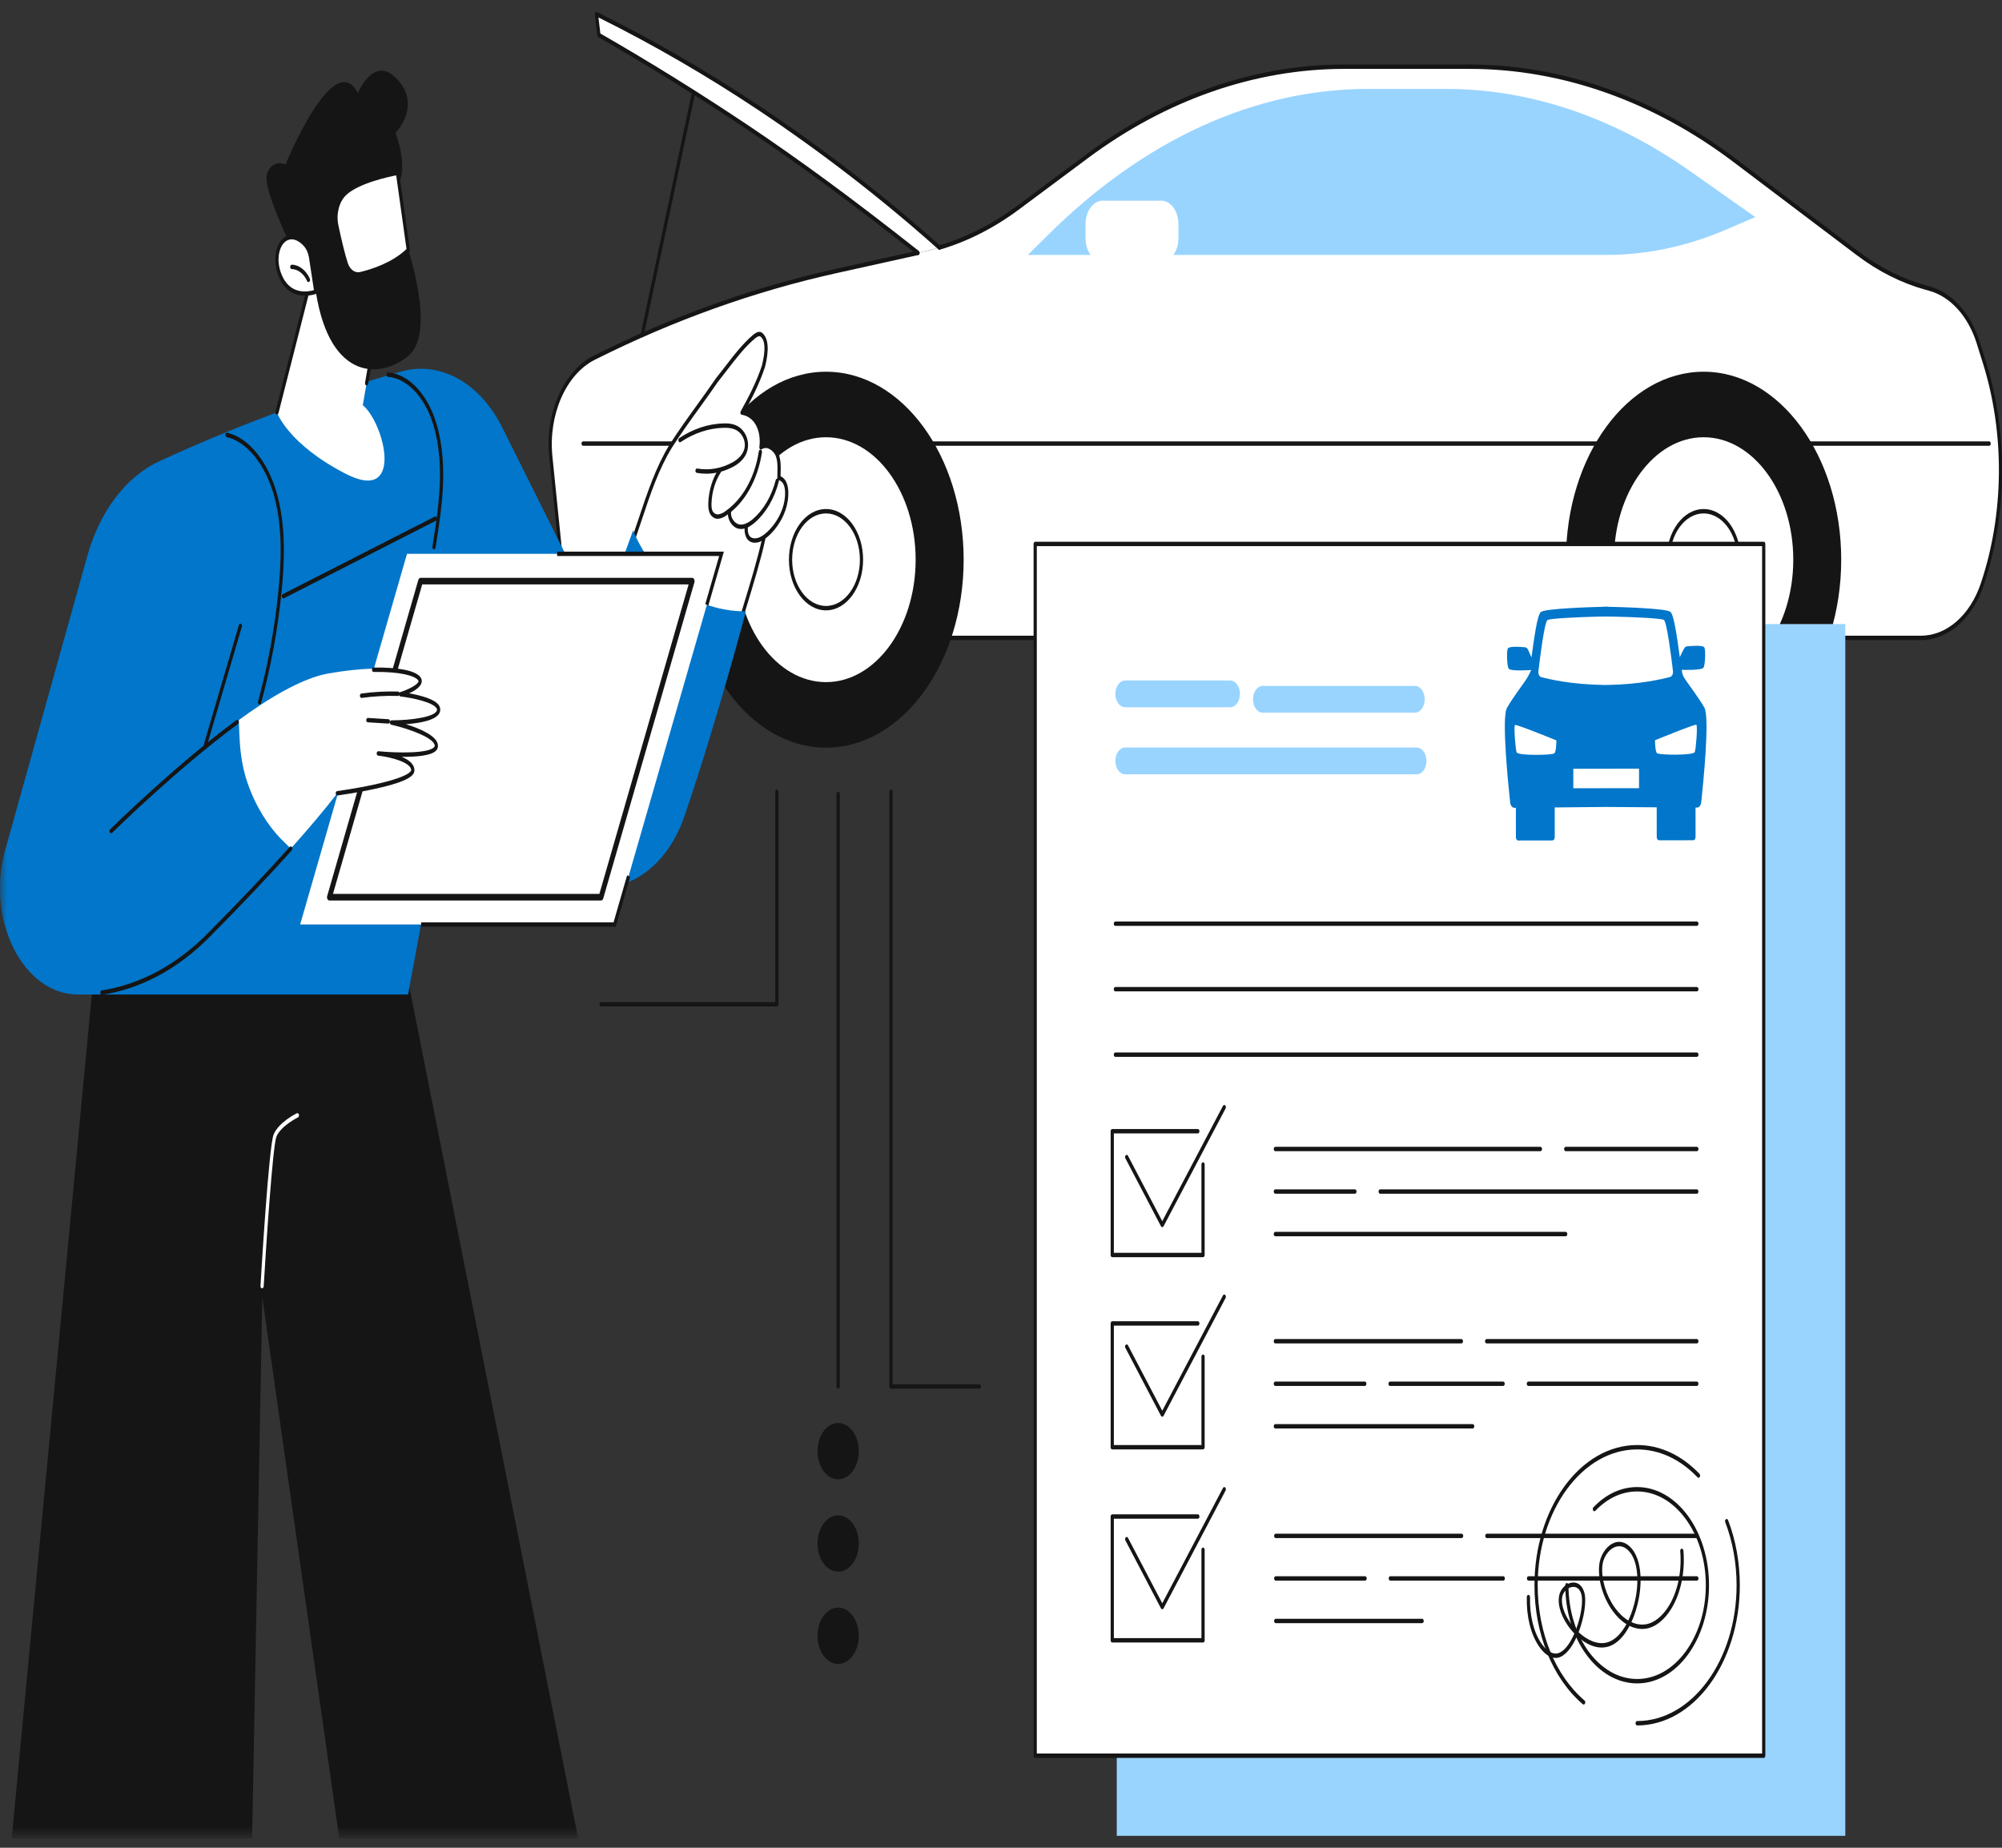 <svg width="143" height="132" viewBox="0 0 143 132" fill="none" xmlns="http://www.w3.org/2000/svg">
<rect x="0" y="0" width="143" height="132" fill="#333333" stroke="none"/>
<path d="M44.846 45.569H137.222C139.101 45.569 140.807 44.073 141.591 41.74C143.279 36.713 143.331 30.944 141.734 25.861L141.298 24.47C140.676 22.491 139.384 21.055 137.839 20.625L137.551 20.545C135.845 20.07 134.203 19.243 132.68 18.092L123.879 11.44C118.088 7.061 111.576 4.764 104.957 4.764H96.028C89.606 4.764 83.287 6.964 77.648 11.164L72.736 14.821C70.643 16.379 68.373 17.441 66.022 17.962L59.72 19.36C53.868 20.658 48.12 22.714 42.553 25.501L42.45 25.553C40.325 26.616 39.031 29.56 39.343 32.622L40.085 39.908C40.415 43.153 42.447 45.569 44.846 45.569Z" fill="white"/>
<path d="M137.223 45.726H44.846C42.404 45.726 40.308 43.234 39.972 39.929L39.23 32.643C38.913 29.531 40.251 26.487 42.411 25.405L42.514 25.354C48.074 22.57 53.857 20.501 59.702 19.205L65.55 17.909C65.613 17.894 65.672 17.952 65.682 18.038C65.693 18.123 65.65 18.204 65.587 18.218L59.739 19.515C53.908 20.808 48.139 22.871 42.593 25.648L42.49 25.7C40.43 26.731 39.155 29.633 39.457 32.6L40.199 39.886C40.52 43.036 42.518 45.412 44.846 45.412H137.223C139.051 45.412 140.725 43.945 141.487 41.675C143.159 36.697 143.21 30.955 141.629 25.923L141.193 24.531C140.586 22.601 139.325 21.198 137.817 20.779L137.529 20.698C135.811 20.22 134.16 19.39 132.625 18.228L123.825 11.577C118.065 7.222 111.541 4.921 104.957 4.921H96.029C89.645 4.921 83.308 7.128 77.703 11.301L72.791 14.959C71 16.293 69.092 17.261 67.119 17.838C67.056 17.857 66.996 17.803 66.983 17.718C66.969 17.634 67.009 17.55 67.071 17.532C69.022 16.96 70.91 16.003 72.681 14.684L77.593 11.026C83.232 6.827 89.607 4.608 96.029 4.608H104.957C111.58 4.608 118.142 6.923 123.936 11.302L132.737 17.954C134.25 19.1 135.879 19.918 137.575 20.391L137.863 20.471C139.444 20.911 140.767 22.383 141.403 24.408L141.841 25.799C143.447 30.913 143.394 36.747 141.696 41.806C140.897 44.187 139.14 45.726 137.223 45.726Z" fill="#151515"/>
<path d="M142.083 31.845H41.65C41.586 31.845 41.535 31.774 41.535 31.688C41.535 31.601 41.586 31.531 41.65 31.531H142.083C142.146 31.531 142.198 31.601 142.198 31.688C142.198 31.774 142.146 31.845 142.083 31.845Z" fill="#151515"/>
<path d="M45.873 24.092C45.862 24.092 45.852 24.09 45.84 24.085C45.78 24.062 45.745 23.975 45.762 23.891L49.408 6.677C49.426 6.594 49.488 6.546 49.55 6.571C49.611 6.594 49.646 6.681 49.629 6.765L45.983 23.979C45.968 24.047 45.923 24.092 45.873 24.092Z" fill="#151515"/>
<path d="M111.855 39.983C111.855 47.399 116.256 53.412 121.686 53.412C127.114 53.412 131.515 47.399 131.515 39.983C131.515 32.567 127.114 26.555 121.686 26.555C116.256 26.555 111.855 32.567 111.855 39.983Z" fill="#151515"/>
<path d="M115.168 39.983C115.168 44.9 118.086 48.887 121.685 48.887C125.285 48.887 128.204 44.9 128.204 39.983C128.204 35.066 125.285 31.079 121.685 31.079C118.086 31.079 115.168 35.066 115.168 39.983Z" fill="white"/>
<path d="M121.687 31.236C118.157 31.236 115.285 35.16 115.285 39.983C115.285 44.806 118.157 48.73 121.687 48.73C125.218 48.73 128.091 44.806 128.091 39.983C128.091 35.16 125.218 31.236 121.687 31.236ZM121.687 49.044C118.03 49.044 115.055 44.979 115.055 39.983C115.055 34.987 118.03 30.923 121.687 30.923C125.345 30.923 128.321 34.987 128.321 39.983C128.321 44.979 125.345 49.044 121.687 49.044Z" fill="#151515"/>
<path d="M119.152 39.983C119.152 41.895 120.286 43.445 121.686 43.445C123.086 43.445 124.22 41.895 124.22 39.983C124.22 38.072 123.086 36.522 121.686 36.522C120.286 36.522 119.152 38.072 119.152 39.983Z" fill="white"/>
<path d="M121.688 36.678C120.354 36.678 119.269 38.161 119.269 39.983C119.269 41.806 120.354 43.288 121.688 43.288C123.023 43.288 124.108 41.806 124.108 39.983C124.108 38.161 123.023 36.678 121.688 36.678ZM121.688 43.602C120.228 43.602 119.039 41.979 119.039 39.983C119.039 37.988 120.228 36.365 121.688 36.365C123.149 36.365 124.337 37.988 124.337 39.983C124.337 41.979 123.149 43.602 121.688 43.602Z" fill="#151515"/>
<path d="M49.172 39.983C49.172 47.399 53.573 53.412 59.002 53.412C64.431 53.412 68.832 47.399 68.832 39.983C68.832 32.567 64.431 26.555 59.002 26.555C53.573 26.555 49.172 32.567 49.172 39.983Z" fill="#151515"/>
<path d="M52.484 39.982C52.484 44.9 55.402 48.886 59.003 48.886C62.602 48.886 65.52 44.9 65.52 39.982C65.52 35.065 62.602 31.079 59.003 31.079C55.402 31.079 52.484 35.065 52.484 39.982Z" fill="white"/>
<path d="M59 31.236C55.469 31.236 52.597 35.16 52.597 39.983C52.597 44.806 55.469 48.73 59 48.73C62.531 48.73 65.403 44.806 65.403 39.983C65.403 35.16 62.531 31.236 59 31.236ZM59 49.043C55.343 49.043 52.367 44.979 52.367 39.983C52.367 34.987 55.343 30.922 59 30.922C62.657 30.922 65.633 34.987 65.633 39.983C65.633 44.979 62.657 49.043 59 49.043Z" fill="#151515"/>
<path d="M56.465 39.983C56.465 41.895 57.599 43.444 58.999 43.444C60.399 43.444 61.534 41.895 61.534 39.983C61.534 38.071 60.399 36.521 58.999 36.521C57.599 36.521 56.465 38.071 56.465 39.983Z" fill="white"/>
<path d="M59.001 36.678C57.667 36.678 56.582 38.16 56.582 39.983C56.582 41.805 57.667 43.288 59.001 43.288C60.335 43.288 61.421 41.805 61.421 39.983C61.421 38.16 60.335 36.678 59.001 36.678ZM59.001 43.602C57.54 43.602 56.352 41.978 56.352 39.983C56.352 37.987 57.54 36.364 59.001 36.364C60.462 36.364 61.65 37.987 61.65 39.983C61.65 41.978 60.462 43.602 59.001 43.602Z" fill="#151515"/>
<path d="M73.418 18.211H114.734C117.616 18.211 120.486 17.606 123.272 16.411L125.377 15.507L120.748 12.244C115.234 8.358 109.283 6.352 103.268 6.352H97.724C89.651 6.352 81.736 9.964 74.853 16.788L73.418 18.211Z" fill="#99D4FF"/>
<path d="M82.953 18.7H78.759C78.085 18.7 77.539 17.953 77.539 17.032V16.003C77.539 15.083 78.085 14.337 78.759 14.337H82.953C83.626 14.337 84.172 15.083 84.172 16.003V17.032C84.172 17.953 83.626 18.7 82.953 18.7Z" fill="white"/>
<path d="M65.572 18.063C61.864 15.132 57.742 12.012 53.435 9.125C49.764 6.663 46.203 4.466 42.782 2.504C42.722 2.005 42.661 1.507 42.602 1.008C46.203 2.785 50.115 4.987 54.23 7.73C59.09 10.972 63.424 14.401 67.098 17.685C66.423 17.848 66.107 17.953 65.572 18.063Z" fill="white"/>
<path d="M65.57 18.22C65.55 18.22 65.53 18.213 65.512 18.199C60.95 14.594 57.096 11.755 53.383 9.265C49.897 6.928 46.315 4.703 42.736 2.649C42.7 2.628 42.674 2.583 42.667 2.53L42.486 1.034C42.479 0.979 42.495 0.923 42.526 0.887C42.557 0.852 42.6 0.842 42.638 0.86C46.589 2.81 50.505 5.074 54.278 7.59C58.803 10.607 63.137 13.96 67.159 17.554C67.212 17.601 67.227 17.699 67.192 17.771C67.157 17.843 67.087 17.864 67.033 17.817C63.019 14.23 58.694 10.883 54.177 7.871C50.47 5.4 46.625 3.172 42.745 1.246L42.883 2.394C46.447 4.44 50.014 6.657 53.484 8.984C57.203 11.476 61.061 14.319 65.627 17.927C65.682 17.97 65.701 18.067 65.669 18.141C65.649 18.191 65.61 18.22 65.57 18.22Z" fill="#151515"/>
<path d="M131.807 131.147H79.769V44.581H131.807V131.147Z" fill="#99D4FF"/>
<path d="M125.978 125.424H73.941V38.858H125.978V125.424Z" fill="white"/>
<path d="M74.058 125.267H125.865V39.014H74.058V125.267ZM125.981 125.581H73.944C73.879 125.581 73.828 125.511 73.828 125.424V38.858C73.828 38.771 73.879 38.701 73.944 38.701H125.981C126.043 38.701 126.095 38.771 126.095 38.858V125.424C126.095 125.511 126.043 125.581 125.981 125.581Z" fill="#151515"/>
<path d="M121.204 66.144H79.67C79.607 66.144 79.555 66.074 79.555 65.988C79.555 65.901 79.607 65.831 79.67 65.831H121.204C121.268 65.831 121.319 65.901 121.319 65.988C121.319 66.074 121.268 66.144 121.204 66.144Z" fill="#151515"/>
<path d="M121.204 70.823H79.67C79.607 70.823 79.555 70.752 79.555 70.666C79.555 70.579 79.607 70.51 79.67 70.51H121.204C121.268 70.51 121.319 70.579 121.319 70.666C121.319 70.752 121.268 70.823 121.204 70.823Z" fill="#151515"/>
<path d="M121.204 75.501H79.67C79.607 75.501 79.555 75.432 79.555 75.345C79.555 75.258 79.607 75.188 79.67 75.188H121.204C121.268 75.188 121.319 75.258 121.319 75.345C121.319 75.432 121.268 75.501 121.204 75.501Z" fill="#151515"/>
<path d="M121.205 109.878H106.205C106.141 109.878 106.09 109.808 106.09 109.721C106.09 109.634 106.141 109.565 106.205 109.565H121.205C121.269 109.565 121.32 109.634 121.32 109.721C121.32 109.808 121.269 109.878 121.205 109.878Z" fill="#151515"/>
<path d="M104.402 109.878H91.122C91.059 109.878 91.008 109.808 91.008 109.721C91.008 109.634 91.059 109.565 91.122 109.565H104.402C104.465 109.565 104.516 109.634 104.516 109.721C104.516 109.808 104.465 109.878 104.402 109.878Z" fill="#151515"/>
<path d="M121.205 112.917H109.181C109.118 112.917 109.066 112.846 109.066 112.76C109.066 112.673 109.118 112.603 109.181 112.603H121.205C121.269 112.603 121.32 112.673 121.32 112.76C121.32 112.846 121.269 112.917 121.205 112.917Z" fill="#151515"/>
<path d="M107.378 112.917H99.31C99.248 112.917 99.195 112.846 99.195 112.76C99.195 112.673 99.248 112.603 99.31 112.603H107.378C107.442 112.603 107.493 112.673 107.493 112.76C107.493 112.846 107.442 112.917 107.378 112.917Z" fill="#151515"/>
<path d="M97.507 112.917H91.122C91.059 112.917 91.008 112.847 91.008 112.76C91.008 112.673 91.059 112.603 91.122 112.603H97.507C97.57 112.603 97.622 112.673 97.622 112.76C97.622 112.847 97.57 112.917 97.507 112.917Z" fill="#151515"/>
<path d="M101.581 115.955H91.123C91.06 115.955 91.008 115.885 91.008 115.798C91.008 115.712 91.06 115.642 91.123 115.642H101.581C101.644 115.642 101.696 115.712 101.696 115.798C101.696 115.885 101.644 115.955 101.581 115.955Z" fill="#151515"/>
<path d="M85.932 117.338H79.447C79.383 117.338 79.332 117.268 79.332 117.181V108.338C79.332 108.252 79.383 108.181 79.447 108.181H85.56C85.624 108.181 85.675 108.252 85.675 108.338C85.675 108.425 85.624 108.495 85.56 108.495H79.561V117.024H85.817V110.714C85.817 110.628 85.868 110.557 85.932 110.557C85.995 110.557 86.047 110.628 86.047 110.714V117.181C86.047 117.268 85.995 117.338 85.932 117.338Z" fill="#151515"/>
<path d="M83.018 114.961C82.982 114.961 82.948 114.937 82.926 114.896L80.385 110.045C80.348 109.974 80.36 109.877 80.411 109.826C80.463 109.775 80.535 109.792 80.571 109.862L83.019 114.535L87.354 106.299C87.391 106.228 87.463 106.212 87.514 106.262C87.566 106.313 87.577 106.411 87.541 106.482L83.112 114.896C83.091 114.937 83.056 114.961 83.018 114.961Z" fill="#151515"/>
<path d="M85.932 89.812H79.447C79.383 89.812 79.332 89.742 79.332 89.655V80.813C79.332 80.726 79.383 80.656 79.447 80.656H85.56C85.624 80.656 85.675 80.726 85.675 80.813C85.675 80.899 85.624 80.969 85.56 80.969H79.561V89.499H85.817V83.188C85.817 83.102 85.868 83.031 85.932 83.031C85.995 83.031 86.047 83.102 86.047 83.188V89.655C86.047 89.742 85.995 89.812 85.932 89.812Z" fill="#151515"/>
<path d="M83.018 87.665C82.982 87.665 82.948 87.641 82.926 87.6L80.385 82.749C80.348 82.679 80.36 82.581 80.411 82.531C80.463 82.48 80.535 82.497 80.571 82.567L83.019 87.239L87.354 79.003C87.391 78.932 87.463 78.917 87.514 78.967C87.566 79.018 87.577 79.115 87.541 79.186L83.112 87.6C83.091 87.641 83.056 87.665 83.018 87.665Z" fill="#151515"/>
<path d="M121.205 82.24H111.837C111.774 82.24 111.723 82.169 111.723 82.083C111.723 81.996 111.774 81.927 111.837 81.927H121.205C121.269 81.927 121.32 81.996 121.32 82.083C121.32 82.169 121.269 82.24 121.205 82.24Z" fill="#151515"/>
<path d="M110.031 82.24H91.096C91.032 82.24 90.981 82.169 90.981 82.083C90.981 81.996 91.032 81.927 91.096 81.927H110.031C110.094 81.927 110.145 81.996 110.145 82.083C110.145 82.169 110.094 82.24 110.031 82.24Z" fill="#151515"/>
<path d="M121.202 85.278H98.583C98.52 85.278 98.469 85.208 98.469 85.121C98.469 85.035 98.52 84.965 98.583 84.965H121.202C121.265 84.965 121.316 85.035 121.316 85.121C121.316 85.208 121.265 85.278 121.202 85.278Z" fill="#151515"/>
<path d="M96.78 85.277H91.096C91.032 85.277 90.981 85.207 90.981 85.121C90.981 85.034 91.032 84.964 91.096 84.964H96.78C96.843 84.964 96.895 85.034 96.895 85.121C96.895 85.207 96.843 85.277 96.78 85.277Z" fill="#151515"/>
<path d="M111.836 88.316H91.096C91.032 88.316 90.981 88.246 90.981 88.16C90.981 88.073 91.032 88.002 91.096 88.002H111.836C111.9 88.002 111.95 88.073 111.95 88.16C111.95 88.246 111.9 88.316 111.836 88.316Z" fill="#151515"/>
<path d="M85.932 103.544H79.447C79.383 103.544 79.332 103.474 79.332 103.388V94.545C79.332 94.458 79.383 94.387 79.447 94.387H85.56C85.624 94.387 85.675 94.458 85.675 94.545C85.675 94.631 85.624 94.701 85.56 94.701H79.561V103.23H85.817V96.92C85.817 96.834 85.868 96.763 85.932 96.763C85.995 96.763 86.047 96.834 86.047 96.92V103.388C86.047 103.474 85.995 103.544 85.932 103.544Z" fill="#151515"/>
<path d="M83.018 101.207C82.982 101.207 82.948 101.182 82.926 101.141L80.385 96.29C80.348 96.22 80.36 96.122 80.411 96.072C80.463 96.021 80.535 96.037 80.571 96.108L83.019 100.781L87.354 92.544C87.391 92.474 87.463 92.457 87.514 92.508C87.566 92.559 87.577 92.657 87.541 92.727L83.112 101.141C83.091 101.182 83.056 101.207 83.018 101.207Z" fill="#151515"/>
<path d="M121.202 95.971H106.189C106.125 95.971 106.074 95.901 106.074 95.815C106.074 95.728 106.125 95.658 106.189 95.658H121.202C121.266 95.658 121.317 95.728 121.317 95.815C121.317 95.901 121.266 95.971 121.202 95.971Z" fill="#151515"/>
<path d="M104.385 95.971H91.096C91.032 95.971 90.981 95.901 90.981 95.815C90.981 95.728 91.032 95.658 91.096 95.658H104.385C104.448 95.658 104.5 95.728 104.5 95.815C104.5 95.901 104.448 95.971 104.385 95.971Z" fill="#151515"/>
<path d="M121.202 99.01H109.169C109.106 99.01 109.055 98.94 109.055 98.853C109.055 98.767 109.106 98.696 109.169 98.696H121.202C121.266 98.696 121.317 98.767 121.317 98.853C121.317 98.94 121.266 99.01 121.202 99.01Z" fill="#151515"/>
<path d="M107.365 99.01H99.291C99.227 99.01 99.176 98.94 99.176 98.853C99.176 98.767 99.227 98.696 99.291 98.696H107.365C107.428 98.696 107.48 98.767 107.48 98.853C107.48 98.94 107.428 99.01 107.365 99.01Z" fill="#151515"/>
<path d="M97.486 99.01H91.096C91.033 99.01 90.981 98.939 90.981 98.852C90.981 98.766 91.033 98.696 91.096 98.696H97.486C97.55 98.696 97.6 98.766 97.6 98.852C97.6 98.939 97.55 99.01 97.486 99.01Z" fill="#151515"/>
<path d="M105.191 102.048H91.096C91.032 102.048 90.981 101.978 90.981 101.892C90.981 101.805 91.032 101.735 91.096 101.735H105.191C105.255 101.735 105.306 101.805 105.306 101.892C105.306 101.978 105.255 102.048 105.191 102.048Z" fill="#151515"/>
<path d="M110.886 60.039L108.445 60.043C108.353 60.043 108.279 59.942 108.279 59.816L108.277 54.762C108.277 54.637 108.351 54.536 108.443 54.535L110.885 54.532C110.975 54.532 111.05 54.633 111.05 54.758L111.052 59.813C111.052 59.938 110.978 60.039 110.886 60.039Z" fill="#0176CA"/>
<path d="M118.504 60.03L120.946 60.027C121.037 60.027 121.111 59.926 121.111 59.8L121.109 54.746C121.109 54.62 121.035 54.519 120.943 54.519L118.502 54.522C118.41 54.522 118.336 54.624 118.336 54.749L118.338 59.804C118.338 59.928 118.412 60.03 118.504 60.03Z" fill="#0176CA"/>
<path d="M121.744 46.261C121.65 46.062 120.712 46.149 120.468 46.178C120.32 46.195 120.172 46.555 119.987 46.949C119.802 45.646 119.58 43.892 119.304 43.702C118.948 43.457 115.806 43.368 114.832 43.346V43.34L114.545 43.34V43.347C113.572 43.371 110.429 43.468 110.073 43.714C109.796 43.904 109.575 45.659 109.391 46.962C109.207 46.569 109.121 46.264 108.973 46.246C108.73 46.218 107.791 46.134 107.698 46.333C107.603 46.532 107.642 47.526 107.754 47.753C107.867 47.98 109.3 47.865 109.374 47.865C109.296 48.017 109.23 48.172 109.133 48.344C109.133 48.345 109.133 48.345 109.133 48.345C108.909 48.747 108.104 49.751 107.64 50.57C107.25 51.261 107.717 55.928 107.868 57.321C107.892 57.547 108.022 57.712 108.173 57.71L114.692 57.647L121.212 57.693C121.364 57.695 121.493 57.529 121.518 57.303C121.667 55.91 122.132 51.241 121.741 50.552C121.277 49.734 120.471 48.732 120.247 48.331C120.247 48.331 120.247 48.33 120.248 48.329C120.167 48.174 120.146 48.019 120.122 47.851C120.196 47.851 121.575 47.909 121.688 47.681C121.801 47.454 121.838 46.46 121.744 46.261Z" fill="#0176CA"/>
<path d="M118.215 52.882C118.215 52.882 121.076 51.706 121.17 51.777C121.264 51.848 121.147 53.48 121.054 53.729C120.959 53.977 118.497 53.945 118.355 53.804C118.215 53.662 118.215 52.882 118.215 52.882Z" fill="white"/>
<path d="M111.17 52.891C111.17 52.891 108.308 51.723 108.214 51.794C108.12 51.865 108.239 53.497 108.332 53.746C108.426 53.994 110.889 53.956 111.031 53.813C111.171 53.671 111.17 52.891 111.17 52.891Z" fill="white"/>
<path d="M114.874 48.931C117.129 48.891 118.728 48.515 119.303 48.358C119.434 48.322 119.52 48.134 119.497 47.936C119.385 46.984 119.064 44.425 118.846 44.283C118.664 44.166 116.618 44.078 115.267 44.05C115.195 44.042 114.186 44.043 114.112 44.052C112.762 44.083 110.716 44.176 110.536 44.294C110.317 44.436 109.998 46.996 109.887 47.949C109.863 48.147 109.95 48.335 110.081 48.37C110.656 48.526 112.255 48.897 114.51 48.931L114.511 48.935C114.571 48.935 114.813 48.934 114.874 48.934V48.931Z" fill="white"/>
<path d="M117.075 56.306L112.38 56.312L112.379 54.918L117.074 54.911L117.075 56.306Z" fill="white"/>
<path d="M101.191 55.315H80.368C79.981 55.315 79.668 54.887 79.668 54.359C79.668 53.831 79.981 53.403 80.368 53.403H101.191C101.577 53.403 101.891 53.831 101.891 54.359C101.891 54.887 101.577 55.315 101.191 55.315Z" fill="#99D4FF"/>
<path d="M87.87 50.525H80.368C79.981 50.525 79.668 50.097 79.668 49.57C79.668 49.042 79.981 48.614 80.368 48.614H87.87C88.256 48.614 88.569 49.042 88.569 49.57C88.569 50.097 88.256 50.525 87.87 50.525Z" fill="#99D4FF"/>
<path d="M101.066 50.911H90.2C89.814 50.911 89.5 50.484 89.5 49.956C89.5 49.428 89.814 49 90.2 49H101.066C101.452 49 101.765 49.428 101.765 49.956C101.765 50.484 101.452 50.911 101.066 50.911Z" fill="#99D4FF"/>
<path d="M115.658 110.46C115.492 110.46 115.351 110.513 115.25 110.566C114.829 110.788 114.501 111.323 114.453 111.866C114.369 112.808 114.719 113.978 115.343 114.846C115.634 115.25 115.962 115.56 116.308 115.765C116.55 115.257 116.728 114.685 116.833 114.136C117.096 112.744 116.931 111.491 116.403 110.865C116.141 110.554 115.878 110.46 115.658 110.46ZM112.383 113.364C112.37 113.364 112.357 113.365 112.346 113.365C112.007 113.387 111.678 113.684 111.595 114.042C111.485 114.519 111.678 115.192 112.11 115.843C112.242 116.041 112.397 116.236 112.569 116.418C112.931 115.468 113.104 114.373 112.945 113.857C112.817 113.437 112.552 113.364 112.383 113.364ZM111.116 118.44C111.109 118.44 111.1 118.44 111.092 118.44C110.699 118.428 110.288 118.137 109.934 117.622C109.339 116.759 109.02 115.471 109.058 114.085C109.06 113.999 109.112 113.931 109.176 113.934C109.24 113.938 109.289 114.01 109.287 114.097C109.252 115.399 109.548 116.606 110.101 117.407C110.414 117.861 110.768 118.116 111.097 118.126C111.51 118.141 111.95 117.728 112.33 116.965C112.373 116.879 112.416 116.789 112.455 116.698C112.263 116.497 112.09 116.279 111.94 116.054C111.445 115.308 111.24 114.541 111.376 113.948C111.488 113.464 111.9 113.079 112.335 113.052C112.718 113.029 113.017 113.277 113.157 113.736C113.344 114.344 113.161 115.559 112.757 116.603C113.355 117.16 114.113 117.528 114.815 117.326C115.362 117.169 115.823 116.668 116.174 116.028C115.818 115.807 115.479 115.483 115.179 115.066C114.498 114.119 114.133 112.878 114.226 111.828C114.283 111.175 114.671 110.535 115.167 110.273C115.645 110.021 116.151 110.151 116.553 110.628C117.149 111.333 117.341 112.707 117.055 114.214C116.953 114.75 116.778 115.341 116.53 115.881C116.858 116.031 117.198 116.087 117.532 116.04C118.155 115.952 118.78 115.446 119.246 114.653C119.855 113.619 120.135 112.217 120.016 110.806C120.009 110.72 120.054 110.643 120.118 110.633C120.18 110.623 120.237 110.685 120.244 110.77C120.37 112.264 120.071 113.75 119.425 114.849C118.92 115.708 118.238 116.255 117.555 116.351C117.168 116.406 116.775 116.335 116.398 116.151C116.024 116.863 115.512 117.446 114.863 117.633C114.094 117.853 113.286 117.478 112.642 116.881C112.603 116.97 112.562 117.058 112.52 117.142C112.101 117.981 111.603 118.44 111.116 118.44Z" fill="#151515"/>
<path d="M116.939 123.262C116.876 123.262 116.824 123.192 116.824 123.105C116.824 123.018 116.876 122.948 116.939 122.948C120.856 122.948 124.042 118.596 124.042 113.246C124.042 111.678 123.762 110.121 123.232 108.742C123.202 108.666 123.224 108.571 123.28 108.53C123.337 108.49 123.406 108.52 123.435 108.597C123.982 110.02 124.272 111.628 124.272 113.246C124.272 118.769 120.983 123.262 116.939 123.262Z" fill="#151515"/>
<path d="M113.118 121.769C113.097 121.769 113.076 121.762 113.057 121.746C110.896 119.9 109.605 116.723 109.605 113.246C109.605 107.723 112.895 103.23 116.938 103.23C118.564 103.23 120.103 103.942 121.392 105.288C121.442 105.34 121.451 105.439 121.413 105.508C121.374 105.577 121.302 105.59 121.252 105.537C120.005 104.233 118.513 103.544 116.938 103.544C113.022 103.544 109.835 107.896 109.835 113.246C109.835 116.614 111.085 119.692 113.179 121.479C113.233 121.526 113.249 121.622 113.216 121.696C113.193 121.743 113.156 121.769 113.118 121.769Z" fill="#151515"/>
<path d="M116.939 120.259C114.107 120.259 111.805 117.113 111.805 113.246C111.805 113.159 111.856 113.089 111.919 113.089C111.983 113.089 112.034 113.159 112.034 113.246C112.034 116.939 114.234 119.945 116.939 119.945C119.643 119.945 121.844 116.939 121.844 113.246C121.844 109.552 119.643 106.546 116.939 106.546C115.849 106.546 114.817 107.025 113.955 107.929C113.904 107.982 113.832 107.968 113.794 107.9C113.755 107.832 113.765 107.733 113.814 107.68C114.718 106.734 115.798 106.233 116.939 106.233C119.77 106.233 122.073 109.379 122.073 113.246C122.073 117.113 119.77 120.259 116.939 120.259Z" fill="#151515"/>
<path d="M69.954 99.205H63.642C63.579 99.205 63.527 99.134 63.527 99.047V56.558C63.527 56.472 63.579 56.401 63.642 56.401C63.705 56.401 63.757 56.472 63.757 56.558V98.891H69.954C70.017 98.891 70.069 98.961 70.069 99.047C70.069 99.134 70.017 99.205 69.954 99.205Z" fill="#151515"/>
<path d="M55.491 71.902H42.935C42.871 71.902 42.82 71.832 42.82 71.746C42.82 71.659 42.871 71.589 42.935 71.589H55.377V56.558C55.377 56.471 55.428 56.401 55.491 56.401C55.555 56.401 55.606 56.471 55.606 56.558V71.746C55.606 71.832 55.555 71.902 55.491 71.902Z" fill="#151515"/>
<path d="M59.869 99.205C59.806 99.205 59.754 99.134 59.754 99.048V56.71C59.754 56.623 59.806 56.553 59.869 56.553C59.932 56.553 59.984 56.623 59.984 56.71V99.048C59.984 99.134 59.932 99.205 59.869 99.205Z" fill="#151515"/>
<path d="M59.868 101.656C60.682 101.656 61.342 102.557 61.342 103.669C61.342 104.781 60.682 105.682 59.868 105.682C59.054 105.682 58.395 104.781 58.395 103.669C58.395 102.557 59.054 101.656 59.868 101.656Z" fill="#151515"/>
<path d="M59.868 108.251C60.682 108.251 61.342 109.151 61.342 110.264C61.342 111.375 60.682 112.276 59.868 112.276C59.054 112.276 58.395 111.375 58.395 110.264C58.395 109.151 59.054 108.251 59.868 108.251Z" fill="#151515"/>
<path d="M59.868 114.844C60.682 114.844 61.342 115.746 61.342 116.857C61.342 117.969 60.682 118.871 59.868 118.871C59.054 118.871 58.395 117.969 58.395 116.857C58.395 115.746 59.054 114.844 59.868 114.844Z" fill="#151515"/>
<mask id="mask0_11151_15857" style="mask-type:luminance" maskUnits="userSpaceOnUse" x="-1" y="1" width="65" height="131">
<path d="M63.365 131.147H-0.008V1.008H63.365V131.147Z" fill="white"/>
</mask>
<g mask="url(#mask0_11151_15857)">
<path d="M18.007 131.359L18.736 92.668L24.237 131.359H41.301L27.281 60.623L7.519 60.934L0.832 131.359H18.007Z" fill="#151515"/>
<path d="M18.72 92.034C18.717 92.034 18.714 92.034 18.711 92.034C18.648 92.026 18.601 91.951 18.606 91.865C18.666 90.845 19.206 81.881 19.544 81.048C19.898 80.179 21.15 79.556 21.203 79.529C21.263 79.5 21.328 79.542 21.35 79.623C21.371 79.705 21.34 79.795 21.281 79.824C21.269 79.831 20.057 80.435 19.745 81.2C19.479 81.855 18.998 89.138 18.835 91.89C18.83 91.972 18.78 92.034 18.72 92.034Z" fill="white"/>
<path d="M45.733 40.853C46.394 42.223 47.293 43.353 48.301 44.235C49.347 45.152 50.51 45.816 51.705 46.29C51.946 46.385 52.193 46.471 52.435 46.551C53.575 42.613 54.504 38.457 54.504 38.457C55.558 37.595 55.748 37.05 55.748 37.05C56.786 34.455 55.599 34.125 55.599 34.125C56.017 31.33 54.344 31.957 54.344 31.957C54.635 29.666 52.992 29.476 52.992 29.476C54.752 26.62 55.229 23.765 54.157 23.923C53.33 24.045 49.611 29.406 47.954 31.847C47.43 32.62 46.989 33.491 46.645 34.434L45.008 38.925C45.198 39.602 45.44 40.248 45.733 40.853Z" fill="white"/>
<path d="M50.447 33.841C50.222 33.841 49.997 33.821 49.773 33.781C49.709 33.77 49.666 33.692 49.674 33.605C49.682 33.519 49.739 33.459 49.802 33.47C50.665 33.623 51.546 33.466 52.35 33.015C52.651 32.845 53.16 32.468 53.201 31.857C53.227 31.458 53.023 31.023 52.705 30.799C52.384 30.573 52.004 30.553 51.675 30.562C50.621 30.591 49.564 30.943 48.618 31.58C48.561 31.618 48.492 31.587 48.465 31.509C48.437 31.431 48.461 31.337 48.517 31.299C49.493 30.641 50.583 30.278 51.671 30.248C52.029 30.238 52.444 30.262 52.81 30.52C53.147 30.758 53.469 31.271 53.429 31.884C53.381 32.621 52.864 33.063 52.438 33.305C51.805 33.659 51.127 33.841 50.447 33.841Z" fill="#151515"/>
<path d="M51.261 37.062C51.063 37.062 50.872 36.946 50.739 36.743C50.588 36.482 50.584 36.144 50.593 35.912C50.63 35.032 50.888 34.187 51.318 33.531C51.361 33.467 51.434 33.462 51.481 33.52C51.528 33.577 51.532 33.676 51.489 33.74C51.093 34.344 50.856 35.121 50.822 35.929C50.81 36.217 50.84 36.412 50.915 36.542C51.01 36.687 51.16 36.765 51.308 36.745C51.476 36.72 51.637 36.651 51.785 36.539C53.038 35.678 53.917 34.115 54.202 32.247C54.214 32.162 54.275 32.107 54.337 32.126C54.399 32.143 54.44 32.226 54.427 32.311C54.127 34.273 53.204 35.915 51.893 36.816C51.721 36.946 51.531 37.028 51.332 37.056C51.308 37.06 51.285 37.062 51.261 37.062Z" fill="#151515"/>
<path d="M52.935 37.79C52.873 37.79 52.812 37.784 52.752 37.77C52.507 37.718 52.274 37.52 52.129 37.244C52.011 37.018 51.962 36.756 51.994 36.507C52.004 36.422 52.064 36.364 52.126 36.379C52.189 36.394 52.23 36.474 52.22 36.56C52.193 36.773 52.257 36.95 52.315 37.062C52.424 37.268 52.605 37.421 52.788 37.46C53.08 37.524 53.409 37.395 53.792 37.067C54.542 36.42 55.117 35.434 55.411 34.292C55.432 34.211 55.498 34.168 55.558 34.197C55.618 34.225 55.649 34.314 55.628 34.397C55.317 35.605 54.708 36.647 53.914 37.332C53.556 37.639 53.234 37.79 52.935 37.79Z" fill="#151515"/>
<path d="M53.912 38.772C53.745 38.772 53.566 38.723 53.408 38.551C53.199 38.321 53.116 37.783 53.242 37.463C53.272 37.387 53.341 37.359 53.397 37.4C53.453 37.441 53.473 37.536 53.444 37.612C53.371 37.796 53.43 38.172 53.553 38.306C53.716 38.485 53.925 38.472 54.108 38.436C54.708 38.31 56.145 36.853 56.076 35.123C56.058 34.654 55.903 34.377 55.616 34.298C55.563 34.284 55.524 34.219 55.524 34.144C55.524 34.038 55.527 33.927 55.53 33.813C55.542 33.364 55.555 32.901 55.385 32.508C55.172 32.125 54.758 31.852 54.406 32.1C54.368 32.127 54.321 32.122 54.286 32.087C54.251 32.051 54.233 31.992 54.241 31.934C54.315 31.347 54.227 30.791 53.996 30.371C53.767 29.956 53.409 29.694 52.986 29.63C52.944 29.624 52.909 29.588 52.893 29.536C52.877 29.483 52.882 29.424 52.908 29.379C53.427 28.456 54.013 27.347 54.425 26.114C54.698 24.991 54.662 24.313 54.317 24.044C54.223 23.98 54.117 24.043 53.953 24.154C53.202 24.786 52.56 25.623 51.939 26.431C51.729 26.704 51.513 26.986 51.295 27.256C50.858 27.896 50.407 28.52 49.972 29.124C49.321 30.024 48.649 30.955 47.989 31.984C47.043 33.535 46.459 35.283 45.841 37.135C45.701 37.556 45.555 37.993 45.407 38.422C45.379 38.501 45.311 38.534 45.253 38.497C45.196 38.46 45.171 38.366 45.199 38.288C45.347 37.861 45.493 37.425 45.633 37.004C46.23 35.216 46.847 33.367 47.815 31.781C48.481 30.741 49.156 29.807 49.808 28.903C50.243 28.302 50.692 27.68 51.134 27.033C51.357 26.756 51.572 26.476 51.781 26.204C52.41 25.384 53.06 24.536 53.84 23.881C54.022 23.757 54.216 23.625 54.425 23.767C55.109 24.301 54.757 25.745 54.641 26.22C54.639 26.226 54.638 26.23 54.636 26.235C54.246 27.408 53.704 28.465 53.206 29.362C53.608 29.479 53.949 29.765 54.179 30.182C54.414 30.608 54.523 31.149 54.491 31.725C54.905 31.588 55.34 31.903 55.573 32.327C55.575 32.331 55.577 32.336 55.579 32.341C55.788 32.814 55.773 33.35 55.759 33.824C55.757 33.892 55.756 33.958 55.755 34.023C56.088 34.164 56.283 34.544 56.306 35.106C56.382 37.04 54.821 38.604 54.142 38.746C54.071 38.76 53.993 38.772 53.912 38.772Z" fill="#151515"/>
<path d="M52.525 45.748C52.511 45.748 52.497 45.745 52.483 45.737C52.424 45.706 52.395 45.615 52.418 45.534C52.604 44.888 52.818 44.186 53.045 43.443C53.572 41.716 54.117 39.929 54.445 38.434C54.463 38.351 54.528 38.304 54.589 38.329C54.649 38.354 54.684 38.441 54.665 38.524C54.334 40.035 53.786 41.829 53.257 43.564C53.031 44.305 52.818 45.006 52.632 45.649C52.614 45.711 52.571 45.748 52.525 45.748Z" fill="#151515"/>
<path d="M11.386 32.947C15.108 31.231 21.297 28.634 28.656 26.544C31.429 25.757 34.276 27.337 35.871 30.533L42.825 44.469L45.225 37.885C45.225 37.885 47.254 43.657 53.276 43.677C53.276 43.677 51.254 51.386 48.897 58.285C47.226 63.173 42.755 64.906 39.48 61.891C37.065 59.668 34.483 56.354 32.747 51.536L29.149 71.045H5.556C1.665 71.045 -1.02 65.721 0.365 60.755L6.236 39.715C7.127 36.522 9.016 34.04 11.386 32.947Z" fill="#0176CA"/>
<path d="M14.623 53.544C14.608 53.544 14.594 53.54 14.58 53.533C14.521 53.5 14.492 53.409 14.516 53.328L17.064 44.651C17.088 44.571 17.155 44.532 17.213 44.564C17.272 44.596 17.301 44.688 17.277 44.768L14.729 53.445C14.711 53.506 14.668 53.544 14.623 53.544Z" fill="#151515"/>
<path d="M40.572 50.246C40.553 50.246 40.534 50.24 40.517 50.227C40.461 50.186 40.441 50.09 40.471 50.014L42.725 44.394C42.756 44.317 42.826 44.289 42.881 44.331C42.937 44.373 42.957 44.468 42.927 44.544L40.673 50.165C40.652 50.217 40.612 50.246 40.572 50.246Z" fill="#151515"/>
<path d="M43.906 66.045H21.438L29.072 39.563H51.541L43.906 66.045Z" fill="white"/>
<path d="M43.983 66.203H30.082V65.889H43.826L44.794 62.533L45.008 62.648L43.983 66.203Z" fill="#151515"/>
<path d="M50.594 43.264L50.38 43.149L51.369 39.72H39.797V39.407H51.705L50.594 43.264Z" fill="#151515"/>
<path d="M23.784 63.859H42.813L49.187 41.749H30.158L23.784 63.859ZM42.93 64.33H23.532C23.475 64.33 23.421 64.292 23.389 64.227C23.357 64.163 23.351 64.081 23.371 64.008L29.881 41.428C29.907 41.338 29.97 41.279 30.041 41.279H49.44C49.496 41.279 49.55 41.318 49.582 41.382C49.614 41.446 49.62 41.528 49.6 41.6L43.09 64.181C43.065 64.271 43.001 64.33 42.93 64.33Z" fill="#151515"/>
<path d="M17.062 51.438C17.063 51.467 17.064 51.497 17.064 51.527C17.079 52.06 17.098 52.591 17.136 53.121C17.206 54.083 17.366 55.002 17.664 55.882C17.946 56.715 18.314 57.495 18.743 58.2C19.148 58.867 19.607 59.462 20.117 59.977C20.334 60.194 20.553 60.405 20.77 60.623C21.992 59.258 23.141 57.905 24.092 56.671C24.092 56.671 29.482 55.947 29.482 55.024C29.482 54.1 27.017 53.825 27.017 53.825C27.017 53.825 31.161 54.221 31.165 53.284C31.169 52.346 27.958 51.615 27.958 51.615C27.958 51.615 31.124 51.63 31.318 50.778C31.513 49.927 28.606 49.598 28.606 49.598C28.606 49.598 30 49.166 30.007 48.657C30.013 48.147 28.298 47.276 23.482 48.105C21.546 48.439 19.062 49.961 17.062 51.438Z" fill="white"/>
<path d="M7.935 59.533C7.9 59.533 7.865 59.511 7.842 59.468C7.805 59.398 7.816 59.3 7.868 59.249C7.913 59.205 12.442 54.729 16.888 51.444C16.944 51.402 17.013 51.431 17.044 51.507C17.074 51.583 17.053 51.679 16.997 51.719C12.565 54.994 8.048 59.458 8.002 59.503C7.982 59.523 7.959 59.533 7.935 59.533Z" fill="#151515"/>
<path d="M24.095 56.828C24.037 56.828 23.987 56.768 23.981 56.686C23.975 56.6 24.021 56.523 24.084 56.515C24.098 56.513 25.444 56.331 26.773 56.038C29.341 55.474 29.37 55.042 29.37 55.024C29.37 54.487 27.991 54.09 27.011 53.981C26.948 53.974 26.901 53.899 26.906 53.813C26.911 53.727 26.964 53.662 27.029 53.668C28.43 53.802 30.649 53.831 31.02 53.361C31.053 53.319 31.053 53.293 31.053 53.283C31.056 52.728 29.235 52.064 27.942 51.77C27.883 51.757 27.841 51.683 27.847 51.602C27.852 51.521 27.901 51.458 27.961 51.458C27.981 51.458 27.993 51.458 28.01 51.458C29.287 51.458 31.097 51.236 31.212 50.732C31.218 50.705 31.221 50.673 31.197 50.625C30.978 50.18 29.488 49.855 28.6 49.754C28.543 49.747 28.499 49.686 28.495 49.608C28.491 49.532 28.529 49.462 28.584 49.445C29.202 49.253 29.892 48.882 29.895 48.654C29.895 48.647 29.889 48.626 29.867 48.595C29.655 48.303 28.693 47.974 26.686 48.002C26.685 48.002 26.685 48.002 26.684 48.002C26.621 48.002 26.57 47.932 26.57 47.847C26.569 47.76 26.62 47.689 26.683 47.688C28.474 47.663 29.694 47.913 30.03 48.374C30.11 48.484 30.125 48.59 30.125 48.659C30.12 49.037 29.649 49.336 29.22 49.529C29.964 49.66 31.137 49.941 31.388 50.45C31.445 50.568 31.461 50.697 31.431 50.825C31.289 51.447 29.986 51.663 28.996 51.735C29.989 52.046 31.286 52.585 31.283 53.285C31.283 53.364 31.264 53.48 31.177 53.591C30.862 53.989 29.714 54.075 28.696 54.067C29.192 54.275 29.6 54.58 29.6 55.024C29.6 55.376 29.268 55.807 26.808 56.348C25.473 56.642 24.12 56.825 24.107 56.827C24.103 56.827 24.099 56.828 24.095 56.828Z" fill="#151515"/>
<path d="M7.279 71.066C7.221 71.066 7.172 71.007 7.165 70.927C7.158 70.841 7.203 70.763 7.266 70.753C9.991 70.333 12.598 68.936 14.804 66.713C17.049 64.453 19.031 62.363 20.697 60.502C20.746 60.447 20.818 60.457 20.858 60.524C20.899 60.591 20.891 60.69 20.842 60.745C19.174 62.609 17.188 64.702 14.94 66.966C12.702 69.221 10.057 70.639 7.292 71.065C7.287 71.066 7.283 71.066 7.279 71.066Z" fill="#151515"/>
<path d="M27.742 51.693C27.74 51.693 27.738 51.692 27.737 51.692L26.27 51.6C26.206 51.597 26.157 51.523 26.16 51.437C26.163 51.35 26.218 51.283 26.28 51.287L27.747 51.379C27.811 51.383 27.86 51.456 27.857 51.543C27.854 51.627 27.803 51.693 27.742 51.693Z" fill="#151515"/>
<path d="M25.822 49.859C25.764 49.859 25.714 49.798 25.708 49.718C25.701 49.632 25.747 49.555 25.81 49.546C26.68 49.425 27.563 49.377 28.436 49.403C28.5 49.405 28.55 49.477 28.549 49.563C28.547 49.648 28.496 49.717 28.434 49.717C28.433 49.717 28.433 49.717 28.432 49.717C27.568 49.691 26.693 49.739 25.833 49.858C25.829 49.858 25.826 49.859 25.822 49.859Z" fill="#151515"/>
<path d="M18.541 50.324C18.527 50.324 18.514 50.321 18.5 50.314C18.441 50.283 18.411 50.194 18.433 50.112C19.125 47.583 19.612 44.944 19.88 42.269C20.072 40.355 20.215 37.862 19.617 35.565C19.018 33.269 17.676 31.565 16.197 31.224C16.135 31.209 16.093 31.129 16.103 31.044C16.114 30.958 16.173 30.9 16.235 30.915C17.795 31.274 19.207 33.059 19.833 35.46C20.448 37.821 20.303 40.362 20.108 42.311C19.837 45.01 19.346 47.671 18.648 50.222C18.631 50.285 18.587 50.324 18.541 50.324Z" fill="#151515"/>
<path d="M30.998 39.243C30.99 39.243 30.982 39.242 30.974 39.239C30.912 39.221 30.873 39.137 30.886 39.053C31.14 37.452 31.402 35.797 31.427 34.137C31.455 32.3 31.169 30.669 30.599 29.421C29.929 27.953 28.822 26.994 27.711 26.919C27.647 26.914 27.599 26.841 27.602 26.754C27.605 26.668 27.66 26.601 27.722 26.605C28.908 26.686 30.085 27.701 30.794 29.255C31.387 30.555 31.686 32.245 31.657 34.144C31.631 35.834 31.367 37.504 31.11 39.119C31.099 39.192 31.051 39.243 30.998 39.243Z" fill="#151515"/>
<path d="M20.244 42.747C20.197 42.747 20.153 42.708 20.136 42.645C20.114 42.564 20.144 42.474 20.203 42.443L31.055 36.905C31.115 36.875 31.181 36.916 31.203 36.997C31.225 37.079 31.195 37.168 31.136 37.199L20.284 42.737C20.271 42.743 20.257 42.747 20.244 42.747Z" fill="#151515"/>
<path d="M22.601 18.385L19.781 29.462C19.781 29.462 20.559 31.731 24.723 33.862C28.887 35.994 27.475 30.249 25.914 28.944L26.862 23.484L22.601 18.385Z" fill="white"/>
<path d="M19.783 29.618C19.77 29.618 19.758 29.616 19.745 29.61C19.685 29.581 19.654 29.492 19.674 29.41L22.494 18.334C22.506 18.285 22.536 18.247 22.573 18.234C22.61 18.22 22.649 18.233 22.678 18.267L26.939 23.366C26.971 23.404 26.985 23.464 26.975 23.52L26.299 27.414C26.285 27.498 26.222 27.55 26.161 27.53C26.099 27.51 26.061 27.425 26.076 27.341L26.736 23.54L22.655 18.657L19.891 29.513C19.875 29.578 19.83 29.618 19.783 29.618Z" fill="#151515"/>
<path d="M20.992 18.002C20.992 18.002 18.672 13.424 19.089 12.372C19.507 11.318 20.395 11.752 20.395 11.752C20.395 11.752 23.838 3.301 25.562 6.647C25.562 6.647 26.609 4.105 28.13 5.431C29.651 6.755 29.227 8.401 28.253 9.499C28.253 9.499 29.235 11.985 28.386 13.245C27.537 14.504 28.508 17.501 29.162 17.856C29.162 17.856 31.119 23.714 29.217 25.376C27.315 27.038 23.575 27.322 22.559 20.84L20.992 18.002Z" fill="#151515"/>
<path d="M22.186 18.386L22.56 20.84C22.56 20.84 20.705 21.58 19.974 19.585C19.303 17.754 20.5 16.059 21.769 17.448C21.984 17.683 22.13 18.017 22.186 18.386Z" fill="white"/>
<path d="M20.83 17.097C20.625 17.097 20.433 17.184 20.271 17.363C19.934 17.736 19.729 18.568 20.075 19.514C20.667 21.13 22.034 20.843 22.424 20.725L22.073 18.417C22.022 18.081 21.888 17.78 21.696 17.57C21.409 17.257 21.107 17.097 20.83 17.097ZM21.787 21.125C21.157 21.125 20.316 20.87 19.87 19.654C19.524 18.711 19.63 17.668 20.127 17.119C20.494 16.714 21.136 16.556 21.839 17.326C22.073 17.581 22.235 17.945 22.297 18.353L22.671 20.808C22.683 20.888 22.648 20.968 22.591 20.99C22.583 20.993 22.239 21.125 21.787 21.125Z" fill="#151515"/>
<path d="M22.033 20.151C21.994 20.151 21.956 20.124 21.935 20.075C21.709 19.561 21.279 19.227 20.841 19.223C20.777 19.223 20.726 19.151 20.727 19.065C20.727 18.979 20.778 18.909 20.841 18.909C20.842 18.909 20.842 18.909 20.842 18.909C21.359 18.914 21.865 19.308 22.131 19.913C22.164 19.987 22.147 20.084 22.092 20.128C22.074 20.143 22.053 20.151 22.033 20.151Z" fill="#151515"/>
<path d="M28.391 12.351C28.391 12.351 25.696 12.814 24.657 13.807C24.115 14.325 23.874 15.254 24.056 16.123C24.239 16.997 24.483 18.062 24.733 18.846C24.904 19.382 25.321 19.688 25.742 19.587C26.605 19.381 28.131 18.892 29.162 17.855L28.391 12.351Z" fill="white"/>
<path d="M28.3 12.527C27.793 12.624 25.613 13.086 24.725 13.935C24.223 14.414 24 15.276 24.168 16.081C24.405 17.214 24.637 18.148 24.84 18.784C24.99 19.254 25.352 19.521 25.724 19.433C26.529 19.241 28.017 18.773 29.037 17.787L28.3 12.527ZM25.582 19.763C25.173 19.763 24.797 19.436 24.63 18.909C24.42 18.252 24.19 17.329 23.947 16.167C23.752 15.234 24.012 14.234 24.593 13.678C25.643 12.675 28.267 12.215 28.378 12.196C28.44 12.185 28.494 12.241 28.505 12.322L29.276 17.826C29.284 17.886 29.267 17.946 29.231 17.982C28.173 19.046 26.604 19.541 25.763 19.741C25.702 19.756 25.642 19.763 25.582 19.763Z" fill="#151515"/>
</g>
</svg>
